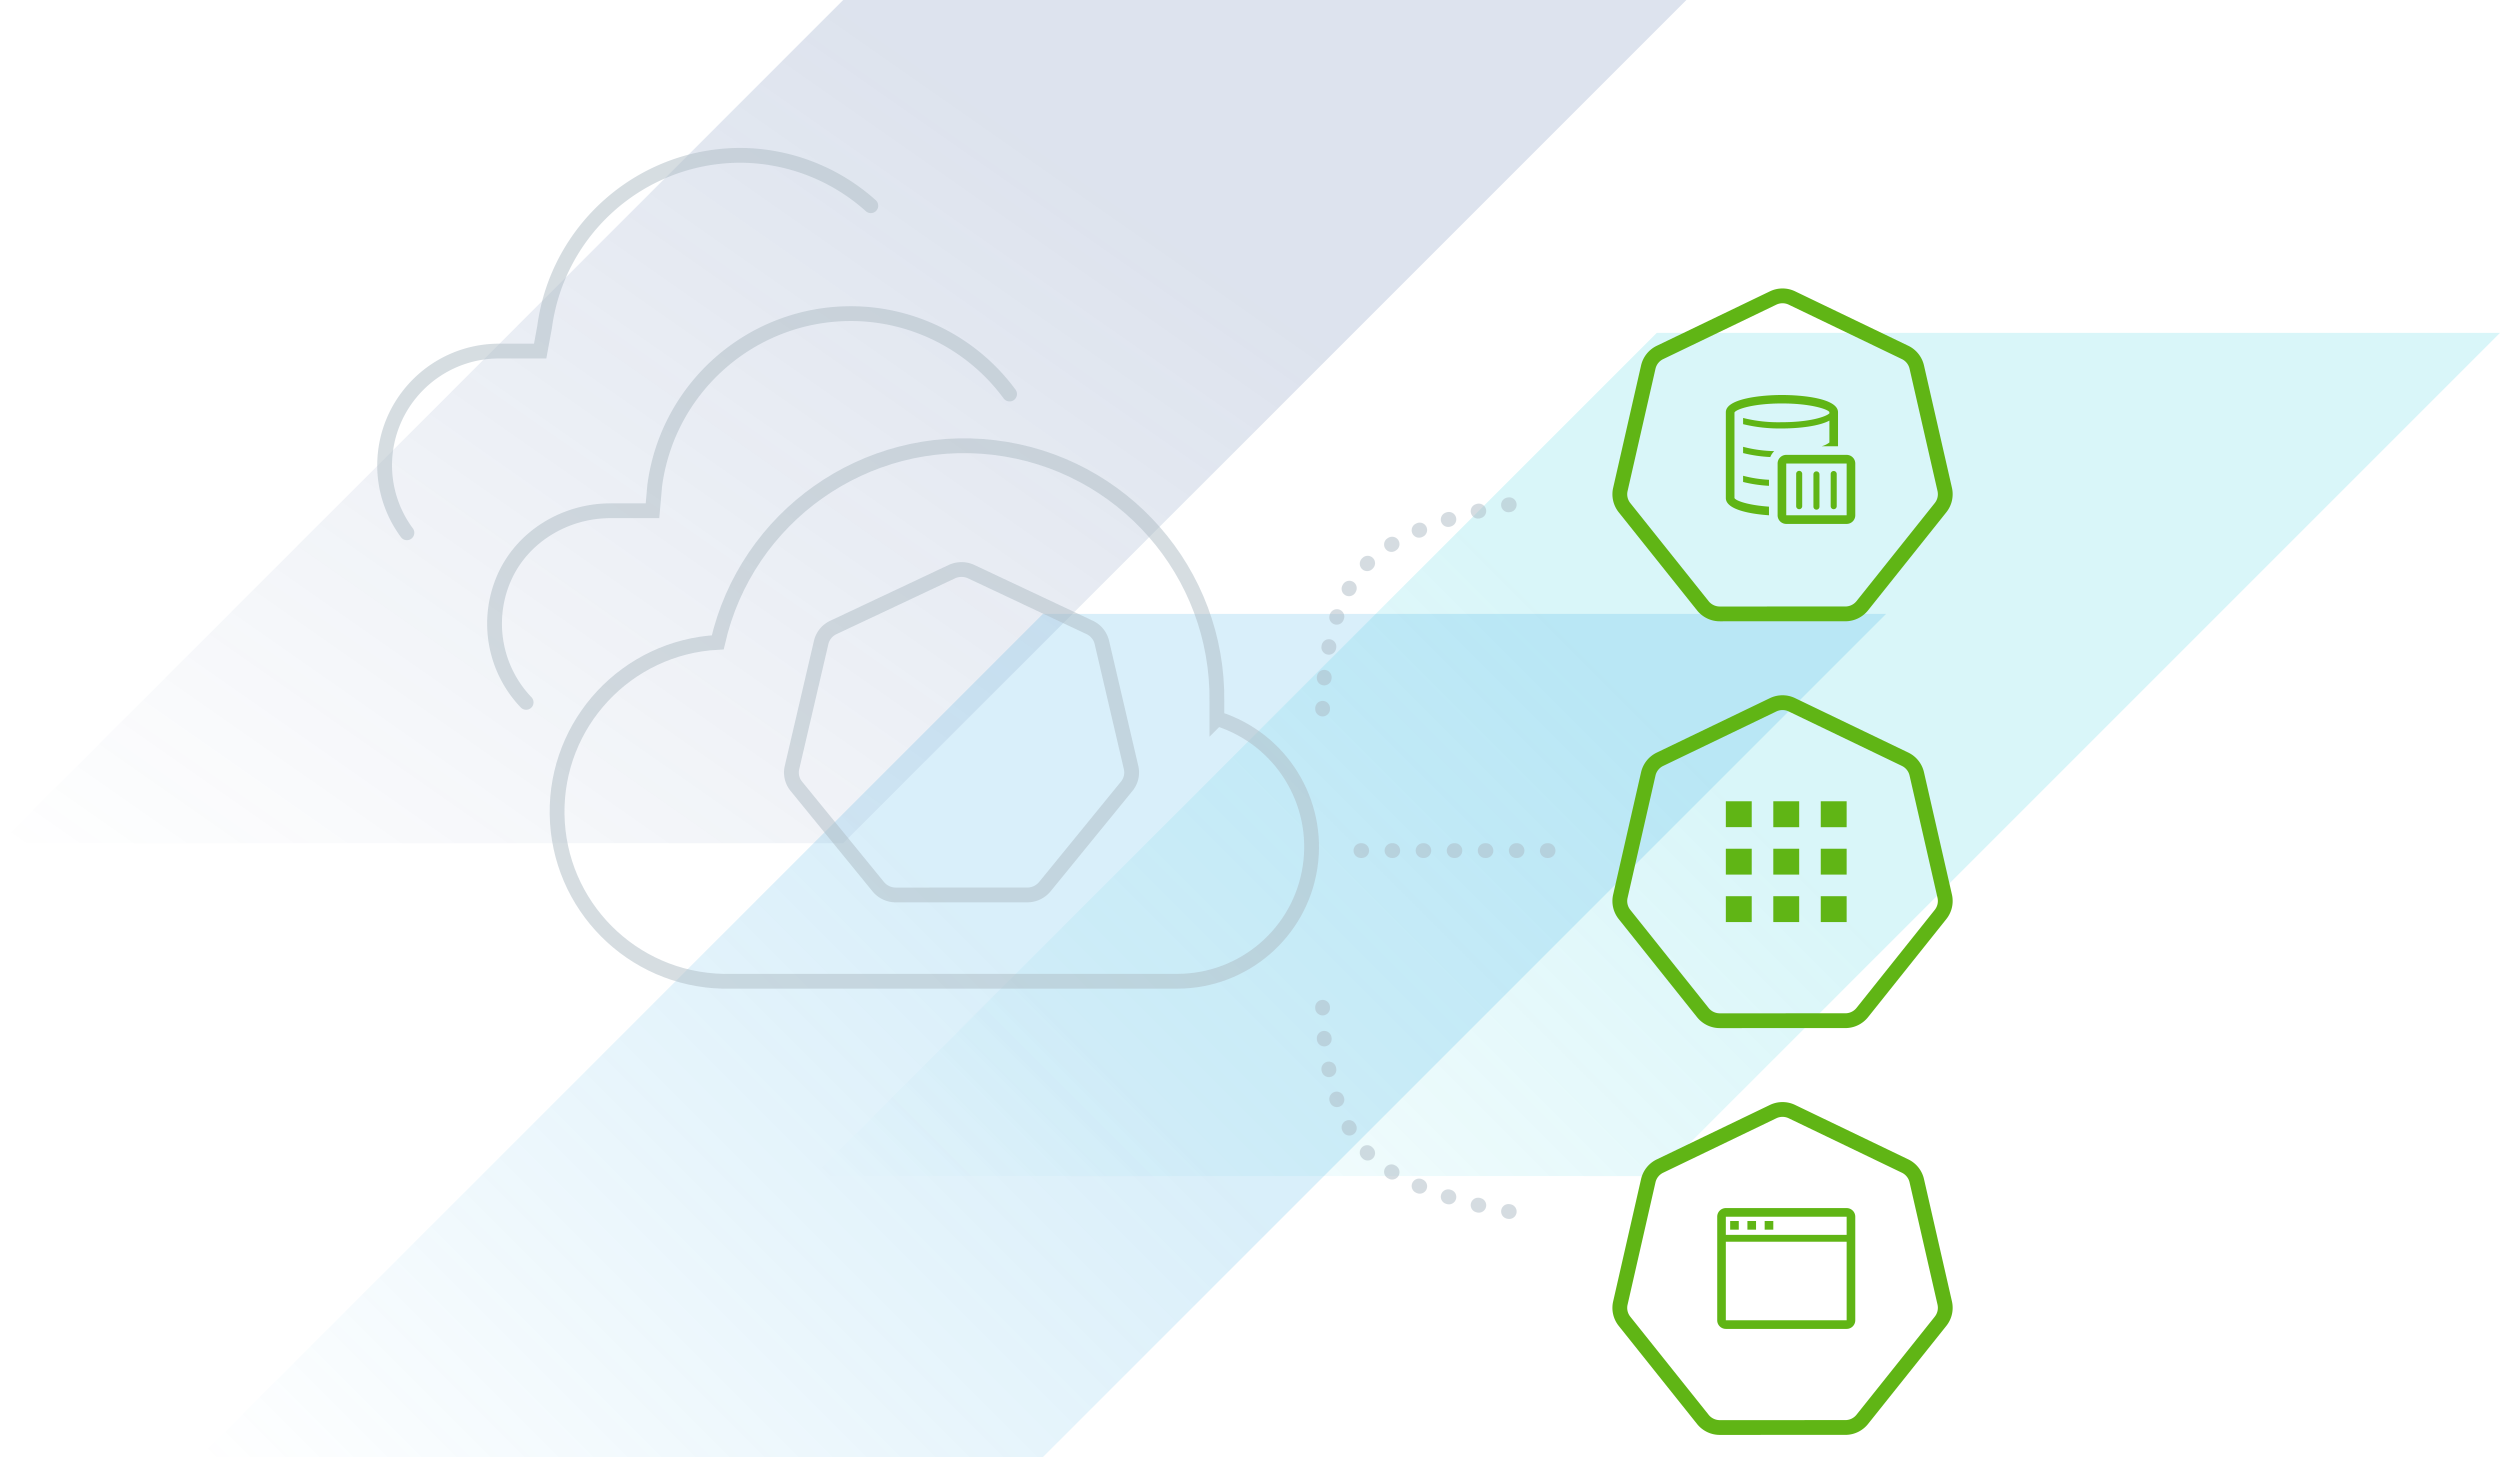 <svg width="338" height="197" fill="none" xmlns="http://www.w3.org/2000/svg"><path opacity=".15" fill-rule="evenodd" clip-rule="evenodd" d="M110 159h114L338 45H224L110 159Z" fill="url(#a)"/><path opacity=".15" fill-rule="evenodd" clip-rule="evenodd" d="M27 197h114L255 83H141L27 197Z" fill="url(#b)"/><path opacity=".15" fill-rule="evenodd" clip-rule="evenodd" d="M0 114h114L228 0H114L0 114Z" fill="url(#c)"/><path clip-rule="evenodd" d="M240.847 40.004c-.389.02-.77.117-1.121.285l-15.296 7.362a2.923 2.923 0 0 0-1.583 1.982l-3.773 16.536a2.915 2.915 0 0 0 .563 2.473L230.225 81.9a2.925 2.925 0 0 0 2.287 1.1l16.979-.004c.889 0 1.731-.403 2.286-1.097l10.584-13.261a2.919 2.919 0 0 0 .566-2.473l-3.78-16.536a2.923 2.923 0 0 0-1.583-1.982l-15.298-7.358a2.93 2.93 0 0 0-1.419-.285ZM240.847 95.004c-.389.02-.77.117-1.121.285l-15.296 7.362a2.922 2.922 0 0 0-1.583 1.982l-3.773 16.536a2.914 2.914 0 0 0 .563 2.473l10.588 13.259a2.925 2.925 0 0 0 2.287 1.099l16.979-.004a2.924 2.924 0 0 0 2.286-1.097l10.584-13.261a2.92 2.92 0 0 0 .566-2.473l-3.78-16.536a2.922 2.922 0 0 0-1.583-1.982l-15.298-7.358a2.93 2.93 0 0 0-1.419-.285ZM240.847 150.004c-.389.02-.77.117-1.121.285l-15.296 7.362a2.922 2.922 0 0 0-1.583 1.982l-3.773 16.536a2.914 2.914 0 0 0 .563 2.473l10.588 13.259a2.925 2.925 0 0 0 2.287 1.099l16.979-.004a2.924 2.924 0 0 0 2.286-1.097l10.584-13.261a2.92 2.92 0 0 0 .566-2.473l-3.78-16.536a2.922 2.922 0 0 0-1.583-1.982l-15.298-7.358a2.933 2.933 0 0 0-1.419-.285Z" stroke="#60B515" stroke-width="2" stroke-linecap="square" stroke-linejoin="round"/><path opacity=".5" d="M178.816 95.86s-.293-13.338 6.206-19.838c6.5-6.5 21.838-8.206 21.838-8.206M178.816 136.184s-.293 13.339 6.206 19.838c6.5 6.5 21.838 8.207 21.838 8.207M184 115h29" stroke="#ADBBC4" stroke-width="2" stroke-linecap="round" stroke-dasharray="0.1 4.1"/><path fill-rule="evenodd" clip-rule="evenodd" d="M249.667 108.333h-3.5v3.5h3.5v-3.5Zm-3.5 6.417h3.5v3.5h-3.5v-3.5Zm0 6.417h3.5v3.5h-3.5v-3.5Zm-6.417 0h3.5v3.5h-3.5v-3.5Zm3.5-6.417h-3.5v3.5h3.5v-3.5Zm-3.5-6.417h3.5v3.5h-3.5v-3.5Zm-2.917 12.834h-3.5v3.5h3.5v-3.5Zm-3.5-6.417h3.5v3.5h-3.5v-3.5Zm3.5-6.417h-3.5v3.5h3.5v-3.5ZM233.333 163.333h16.334c.644 0 1.166.523 1.166 1.167v14c0 .644-.522 1.167-1.166 1.167h-16.334a1.167 1.167 0 0 1-1.166-1.167v-14c0-.644.522-1.167 1.166-1.167Zm16.334 1.167h-16.334v2.45h16.334v-2.45Zm-16.334 14v-10.617h16.334V178.5h-16.334Zm6.417-13.417h-1.167v1.167h1.167v-1.167Zm-3.5 0h1.167v1.167h-1.167v-1.167Zm-1.167 0h-1.166v1.167h1.166v-1.167ZM234.5 55.778v11.555c.163.362 1.826.969 4.667 1.167v1.167c-2.69-.187-5.834-.8-5.834-2.334V55.737c0-1.838 4.766-2.334 7.584-2.334 2.817 0 7.583.473 7.583 2.334v4.602h-2.223a3.09 3.09 0 0 0 1.056-.513v-2.958c-1.347.724-3.978 1.062-6.481 1.062a20.761 20.761 0 0 1-5.185-.583v-.84c1.695.423 3.439.617 5.185.577 3.81 0 6.003-.735 6.481-1.196v-.175c-.192-.379-2.514-1.166-6.416-1.166-3.903 0-6.219.787-6.417 1.23Zm1.167 5.477c1.204.3 2.435.479 3.675.537a2.4 2.4 0 0 1 .536-.8 18.042 18.042 0 0 1-4.211-.583v.846Zm5.833.245h8.167c.644 0 1.166.522 1.166 1.167v7c0 .644-.522 1.166-1.166 1.166H241.5a1.167 1.167 0 0 1-1.167-1.166v-7c0-.645.523-1.167 1.167-1.167Zm0 1.167v7h8.167v-7H241.5Zm-5.833 2.496c1.147.286 2.319.46 3.5.52v-.817a16.861 16.861 0 0 1-3.5-.543v.84Zm7.175-1.096a.408.408 0 1 1 .816 0v4.369a.408.408 0 0 1-.816 0v-4.37Zm2.741-.339a.408.408 0 0 0-.408.409V68.5a.408.408 0 0 0 .817 0v-4.363a.409.409 0 0 0-.409-.409Zm1.925.339a.409.409 0 0 1 .817 0v4.369a.408.408 0 0 1-.817 0v-4.37Z" fill="#60B515"/><g opacity=".5" stroke="#ADBBC4" stroke-width="2"><path clip-rule="evenodd" d="M129.841 77.004a3.11 3.11 0 0 0-1.172.292l-15.992 7.533a3.002 3.002 0 0 0-1.655 2.028l-3.945 16.92a2.938 2.938 0 0 0 .589 2.531l11.069 13.567a3.084 3.084 0 0 0 2.391 1.125l17.75-.004a3.083 3.083 0 0 0 2.391-1.123l11.065-13.569a2.94 2.94 0 0 0 .591-2.531l-3.951-16.92a3.002 3.002 0 0 0-1.655-2.028l-15.994-7.529a3.115 3.115 0 0 0-1.482-.292Z"/><path d="M164.523 97.194v-2.308c.231-17.48-12.767-32.314-30.125-34.382-17.358-2.068-33.477 9.298-37.359 26.342-12.314.649-21.91 10.921-21.72 23.251.191 12.33 10.099 22.301 22.427 22.569h61.491c8.941-.037 16.526-6.575 17.88-15.413 1.353-8.838-3.925-17.347-12.445-20.06h-.149Z"/><path d="M136.495 53.272a26.69 26.69 0 0 0-21.217-10.87h-.261c-13.416.016-24.748 9.963-26.502 23.265l-.298 3.387H82.56c-6.174-.01-12.018 3.516-14.45 9.19a15.41 15.41 0 0 0 3.022 16.717M117.734 27.812A26.613 26.613 0 0 0 100.203 21h-.26c-13.334.106-24.556 10.01-26.317 23.227l-.595 3.238h-5.658C58.865 47.526 52 54.441 52 62.949a15.336 15.336 0 0 0 3.015 9.083" stroke-linecap="round"/></g><defs><linearGradient id="a" x1="224" y1="45" x2="110" y2="159" gradientUnits="userSpaceOnUse"><stop offset=".224" stop-color="#00C1D5"/><stop offset="1" stop-color="#00C1D5" stop-opacity="0"/></linearGradient><linearGradient id="b" x1="141" y1="83" x2="27" y2="197" gradientUnits="userSpaceOnUse"><stop offset=".224" stop-color="#0091DA"/><stop offset="1" stop-color="#0091DA" stop-opacity="0"/></linearGradient><linearGradient id="c" x1="0" y1="114" x2="90.996" y2="-16.091" gradientUnits="userSpaceOnUse"><stop stop-color="#1A428A" stop-opacity="0"/><stop offset=".999" stop-color="#1A428A"/></linearGradient></defs></svg>